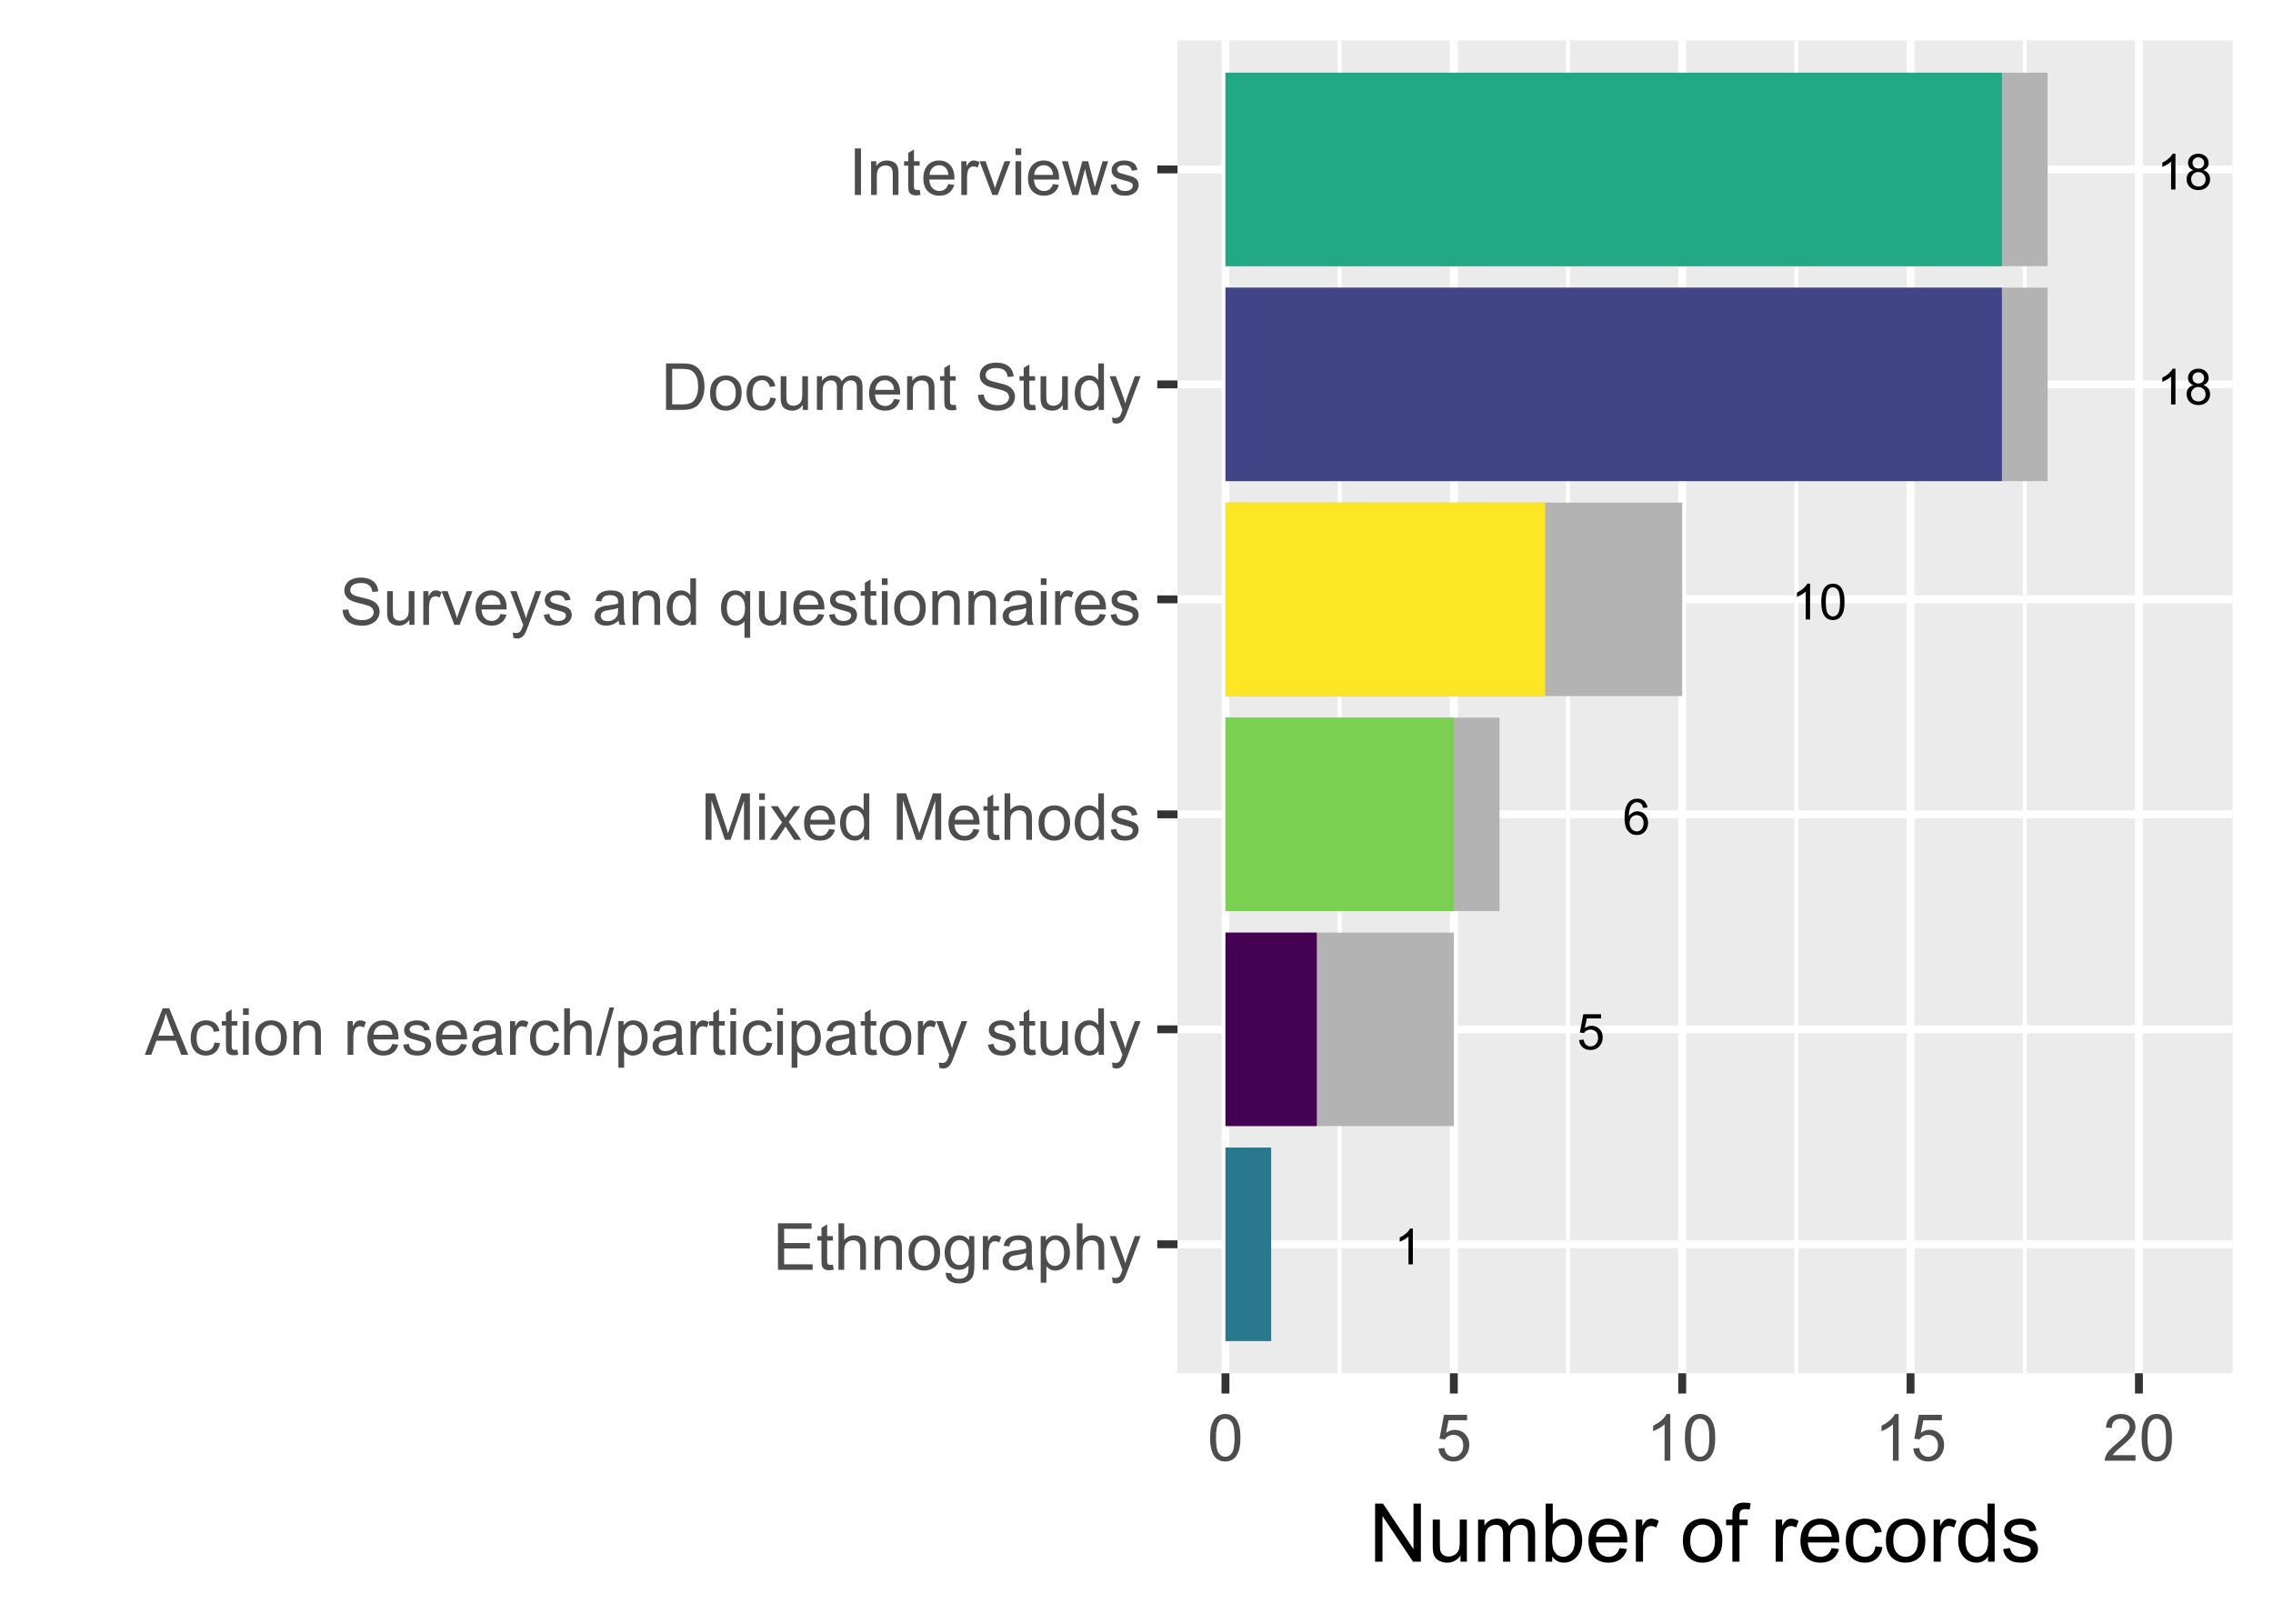 <?xml version="1.0" encoding="UTF-8"?>
<svg xmlns="http://www.w3.org/2000/svg" xmlns:xlink="http://www.w3.org/1999/xlink" width="504" height="360" viewBox="0 0 504 360">
<defs>
<g>
<g id="glyph-0-0">
<path d="M 0.457 -2.07 L 1.477 -2.156 C 1.551 -1.66 1.727 -1.289 2.004 -1.039 C 2.277 -0.789 2.609 -0.664 2.996 -0.664 C 3.465 -0.664 3.859 -0.84 4.184 -1.191 C 4.508 -1.543 4.668 -2.012 4.668 -2.594 C 4.668 -3.145 4.512 -3.582 4.203 -3.902 C 3.891 -4.223 3.484 -4.383 2.98 -4.383 C 2.668 -4.383 2.387 -4.312 2.133 -4.168 C 1.883 -4.027 1.684 -3.844 1.543 -3.617 L 0.629 -3.734 L 1.395 -7.793 L 5.324 -7.793 L 5.324 -6.867 L 2.172 -6.867 L 1.746 -4.742 C 2.223 -5.074 2.719 -5.238 3.238 -5.238 C 3.93 -5.238 4.512 -5 4.984 -4.523 C 5.461 -4.043 5.699 -3.43 5.699 -2.68 C 5.699 -1.965 5.488 -1.348 5.074 -0.824 C 4.566 -0.184 3.875 0.133 2.996 0.133 C 2.277 0.133 1.691 -0.066 1.238 -0.469 C 0.781 -0.871 0.523 -1.406 0.457 -2.07 Z M 0.457 -2.07 "/>
</g>
<g id="glyph-0-1">
<path d="M 4.113 0 L 3.145 0 L 3.145 -6.184 C 2.91 -5.961 2.602 -5.738 2.223 -5.516 C 1.844 -5.293 1.504 -5.125 1.203 -5.012 L 1.203 -5.949 C 1.746 -6.207 2.219 -6.516 2.625 -6.879 C 3.031 -7.242 3.32 -7.594 3.488 -7.934 L 4.113 -7.934 Z M 4.113 0 "/>
</g>
<g id="glyph-0-2">
<path d="M 1.953 -4.285 C 1.551 -4.434 1.25 -4.645 1.055 -4.918 C 0.863 -5.188 0.766 -5.516 0.766 -5.898 C 0.766 -6.473 0.973 -6.957 1.387 -7.348 C 1.797 -7.738 2.348 -7.934 3.035 -7.934 C 3.727 -7.934 4.281 -7.734 4.699 -7.332 C 5.121 -6.934 5.332 -6.445 5.332 -5.871 C 5.332 -5.504 5.234 -5.184 5.043 -4.914 C 4.852 -4.641 4.559 -4.434 4.168 -4.285 C 4.652 -4.129 5.02 -3.871 5.273 -3.52 C 5.527 -3.168 5.656 -2.746 5.656 -2.258 C 5.656 -1.582 5.414 -1.016 4.938 -0.555 C 4.461 -0.094 3.832 0.133 3.051 0.133 C 2.27 0.133 1.641 -0.098 1.164 -0.559 C 0.688 -1.02 0.449 -1.594 0.449 -2.285 C 0.449 -2.801 0.578 -3.23 0.84 -3.578 C 1.098 -3.922 1.469 -4.16 1.953 -4.285 M 1.758 -5.93 C 1.758 -5.555 1.879 -5.25 2.117 -5.012 C 2.359 -4.777 2.672 -4.656 3.055 -4.656 C 3.43 -4.656 3.738 -4.773 3.977 -5.012 C 4.215 -5.246 4.332 -5.535 4.332 -5.875 C 4.332 -6.23 4.211 -6.531 3.965 -6.773 C 3.719 -7.016 3.414 -7.137 3.047 -7.137 C 2.676 -7.137 2.367 -7.02 2.125 -6.781 C 1.879 -6.543 1.758 -6.262 1.758 -5.93 M 1.445 -2.281 C 1.445 -2.004 1.512 -1.734 1.641 -1.477 C 1.773 -1.219 1.969 -1.02 2.227 -0.875 C 2.484 -0.734 2.762 -0.664 3.062 -0.664 C 3.523 -0.664 3.906 -0.812 4.211 -1.109 C 4.512 -1.41 4.664 -1.789 4.664 -2.246 C 4.664 -2.715 4.508 -3.102 4.195 -3.406 C 3.887 -3.711 3.496 -3.863 3.031 -3.863 C 2.574 -3.863 2.195 -3.715 1.895 -3.414 C 1.594 -3.109 1.445 -2.734 1.445 -2.281 Z M 1.445 -2.281 "/>
</g>
<g id="glyph-0-3">
<path d="M 5.492 -5.969 L 4.527 -5.891 C 4.441 -6.273 4.32 -6.551 4.16 -6.723 C 3.898 -7 3.574 -7.137 3.191 -7.137 C 2.883 -7.137 2.609 -7.051 2.379 -6.879 C 2.07 -6.656 1.832 -6.332 1.656 -5.902 C 1.48 -5.477 1.387 -4.867 1.379 -4.074 C 1.613 -4.43 1.898 -4.695 2.238 -4.867 C 2.574 -5.039 2.93 -5.125 3.301 -5.125 C 3.945 -5.125 4.496 -4.887 4.949 -4.41 C 5.406 -3.938 5.633 -3.32 5.633 -2.566 C 5.633 -2.07 5.527 -1.609 5.312 -1.184 C 5.098 -0.758 4.805 -0.43 4.43 -0.203 C 4.059 0.023 3.633 0.133 3.16 0.133 C 2.352 0.133 1.691 -0.164 1.18 -0.758 C 0.672 -1.352 0.414 -2.332 0.414 -3.699 C 0.414 -5.227 0.695 -6.336 1.262 -7.027 C 1.754 -7.633 2.418 -7.934 3.25 -7.934 C 3.871 -7.934 4.383 -7.762 4.777 -7.41 C 5.176 -7.062 5.414 -6.582 5.492 -5.969 M 1.531 -2.559 C 1.531 -2.227 1.602 -1.906 1.742 -1.602 C 1.887 -1.297 2.086 -1.062 2.34 -0.902 C 2.594 -0.742 2.863 -0.664 3.145 -0.664 C 3.551 -0.664 3.906 -0.828 4.199 -1.16 C 4.492 -1.488 4.641 -1.938 4.641 -2.508 C 4.641 -3.055 4.496 -3.484 4.203 -3.797 C 3.914 -4.113 3.547 -4.27 3.105 -4.27 C 2.668 -4.27 2.293 -4.113 1.988 -3.797 C 1.684 -3.484 1.531 -3.07 1.531 -2.559 Z M 1.531 -2.559 "/>
</g>
<g id="glyph-0-4">
<path d="M 0.457 -3.898 C 0.457 -4.832 0.555 -5.582 0.746 -6.152 C 0.938 -6.723 1.223 -7.164 1.605 -7.473 C 1.984 -7.781 2.461 -7.934 3.035 -7.934 C 3.457 -7.934 3.832 -7.848 4.152 -7.68 C 4.469 -7.508 4.734 -7.262 4.941 -6.941 C 5.152 -6.617 5.316 -6.227 5.434 -5.766 C 5.551 -5.305 5.613 -4.68 5.613 -3.898 C 5.613 -2.969 5.516 -2.223 5.324 -1.652 C 5.137 -1.082 4.852 -0.641 4.473 -0.332 C 4.094 -0.02 3.613 0.133 3.035 0.133 C 2.273 0.133 1.676 -0.137 1.238 -0.684 C 0.719 -1.344 0.457 -2.414 0.457 -3.898 M 1.457 -3.898 C 1.457 -2.602 1.605 -1.738 1.91 -1.309 C 2.215 -0.879 2.59 -0.664 3.035 -0.664 C 3.48 -0.664 3.855 -0.879 4.16 -1.309 C 4.461 -1.742 4.613 -2.605 4.613 -3.898 C 4.613 -5.199 4.461 -6.062 4.16 -6.488 C 3.855 -6.918 3.477 -7.133 3.023 -7.133 C 2.578 -7.133 2.223 -6.941 1.957 -6.566 C 1.621 -6.086 1.457 -5.195 1.457 -3.898 Z M 1.457 -3.898 "/>
</g>
<g id="glyph-1-0">
<path d="M 1.141 0 L 1.141 -10.309 L 8.594 -10.309 L 8.594 -9.09 L 2.504 -9.09 L 2.504 -5.934 L 8.207 -5.934 L 8.207 -4.727 L 2.504 -4.727 L 2.504 -1.215 L 8.832 -1.215 L 8.832 0 Z M 1.141 0 "/>
</g>
<g id="glyph-1-1">
<path d="M 3.711 -1.133 L 3.895 -0.016 C 3.539 0.062 3.219 0.098 2.938 0.098 C 2.48 0.098 2.125 0.027 1.871 -0.121 C 1.617 -0.266 1.438 -0.457 1.336 -0.691 C 1.234 -0.93 1.18 -1.426 1.18 -2.188 L 1.18 -6.484 L 0.254 -6.484 L 0.254 -7.469 L 1.18 -7.469 L 1.18 -9.316 L 2.441 -10.074 L 2.441 -7.469 L 3.711 -7.469 L 3.711 -6.484 L 2.441 -6.484 L 2.441 -2.117 C 2.441 -1.754 2.461 -1.523 2.508 -1.422 C 2.551 -1.316 2.625 -1.234 2.727 -1.176 C 2.824 -1.113 2.969 -1.082 3.156 -1.082 C 3.297 -1.082 3.484 -1.098 3.711 -1.133 Z M 3.711 -1.133 "/>
</g>
<g id="glyph-1-2">
<path d="M 0.949 0 L 0.949 -10.309 L 2.215 -10.309 L 2.215 -6.609 C 2.805 -7.293 3.551 -7.637 4.449 -7.637 C 5.004 -7.637 5.484 -7.527 5.891 -7.309 C 6.301 -7.09 6.594 -6.789 6.766 -6.406 C 6.945 -6.02 7.031 -5.465 7.031 -4.73 L 7.031 0 L 5.766 0 L 5.766 -4.73 C 5.766 -5.363 5.629 -5.824 5.355 -6.113 C 5.078 -6.402 4.691 -6.547 4.191 -6.547 C 3.816 -6.547 3.461 -6.449 3.133 -6.254 C 2.801 -6.059 2.566 -5.797 2.426 -5.465 C 2.285 -5.129 2.215 -4.672 2.215 -4.086 L 2.215 0 Z M 0.949 0 "/>
</g>
<g id="glyph-1-3">
<path d="M 0.949 0 L 0.949 -7.469 L 2.09 -7.469 L 2.09 -6.406 C 2.637 -7.227 3.43 -7.637 4.465 -7.637 C 4.914 -7.637 5.328 -7.555 5.707 -7.395 C 6.082 -7.23 6.367 -7.02 6.555 -6.758 C 6.742 -6.496 6.871 -6.184 6.945 -5.82 C 6.992 -5.586 7.016 -5.176 7.016 -4.59 L 7.016 0 L 5.75 0 L 5.75 -4.543 C 5.75 -5.059 5.703 -5.441 5.605 -5.699 C 5.504 -5.953 5.332 -6.156 5.078 -6.312 C 4.828 -6.461 4.535 -6.539 4.199 -6.539 C 3.66 -6.539 3.191 -6.367 2.801 -6.027 C 2.41 -5.684 2.215 -5.035 2.215 -4.078 L 2.215 0 Z M 0.949 0 "/>
</g>
<g id="glyph-1-4">
<path d="M 0.477 -3.734 C 0.477 -5.117 0.863 -6.141 1.633 -6.805 C 2.273 -7.359 3.055 -7.637 3.98 -7.637 C 5.008 -7.637 5.844 -7.301 6.496 -6.625 C 7.148 -5.953 7.473 -5.023 7.473 -3.84 C 7.473 -2.879 7.328 -2.121 7.043 -1.57 C 6.754 -1.02 6.332 -0.594 5.781 -0.289 C 5.23 0.016 4.633 0.168 3.98 0.168 C 2.934 0.168 2.09 -0.168 1.445 -0.836 C 0.801 -1.508 0.477 -2.473 0.477 -3.734 M 1.777 -3.734 C 1.777 -2.777 1.988 -2.062 2.406 -1.586 C 2.82 -1.109 3.348 -0.871 3.98 -0.871 C 4.609 -0.871 5.129 -1.109 5.547 -1.59 C 5.965 -2.066 6.172 -2.797 6.172 -3.777 C 6.172 -4.699 5.965 -5.398 5.543 -5.875 C 5.125 -6.352 4.602 -6.59 3.98 -6.59 C 3.348 -6.59 2.82 -6.352 2.406 -5.879 C 1.988 -5.406 1.777 -4.691 1.777 -3.734 Z M 1.777 -3.734 "/>
</g>
<g id="glyph-1-5">
<path d="M 0.719 0.617 L 1.949 0.801 C 2 1.18 2.141 1.457 2.375 1.633 C 2.691 1.867 3.121 1.984 3.664 1.984 C 4.25 1.984 4.703 1.867 5.02 1.633 C 5.34 1.398 5.555 1.07 5.668 0.648 C 5.734 0.391 5.762 -0.152 5.758 -0.977 C 5.207 -0.324 4.516 0 3.691 0 C 2.664 0 1.871 -0.371 1.309 -1.109 C 0.746 -1.852 0.465 -2.738 0.465 -3.777 C 0.465 -4.488 0.594 -5.145 0.852 -5.75 C 1.109 -6.352 1.48 -6.816 1.973 -7.145 C 2.461 -7.473 3.039 -7.637 3.699 -7.637 C 4.578 -7.637 5.305 -7.281 5.879 -6.566 L 5.879 -7.469 L 7.047 -7.469 L 7.047 -1.012 C 7.047 0.148 6.926 0.973 6.691 1.461 C 6.453 1.945 6.078 2.328 5.566 2.609 C 5.051 2.891 4.422 3.031 3.672 3.031 C 2.781 3.031 2.059 2.828 1.512 2.43 C 0.965 2.027 0.699 1.426 0.719 0.617 M 1.766 -3.867 C 1.766 -2.887 1.961 -2.172 2.348 -1.723 C 2.738 -1.273 3.227 -1.047 3.812 -1.047 C 4.391 -1.047 4.879 -1.27 5.273 -1.719 C 5.668 -2.168 5.863 -2.867 5.863 -3.824 C 5.863 -4.738 5.66 -5.43 5.258 -5.891 C 4.852 -6.355 4.363 -6.59 3.789 -6.59 C 3.227 -6.59 2.75 -6.359 2.355 -5.902 C 1.961 -5.445 1.766 -4.766 1.766 -3.867 Z M 1.766 -3.867 "/>
</g>
<g id="glyph-1-6">
<path d="M 0.934 0 L 0.934 -7.469 L 2.074 -7.469 L 2.074 -6.336 C 2.363 -6.863 2.633 -7.215 2.879 -7.383 C 3.125 -7.551 3.395 -7.637 3.691 -7.637 C 4.117 -7.637 4.551 -7.5 4.992 -7.227 L 4.555 -6.055 C 4.246 -6.238 3.938 -6.328 3.629 -6.328 C 3.352 -6.328 3.102 -6.246 2.883 -6.078 C 2.664 -5.91 2.504 -5.68 2.41 -5.387 C 2.27 -4.938 2.199 -4.445 2.199 -3.91 L 2.199 0 Z M 0.934 0 "/>
</g>
<g id="glyph-1-7">
<path d="M 5.82 -0.922 C 5.352 -0.523 4.902 -0.242 4.469 -0.078 C 4.035 0.086 3.57 0.168 3.074 0.168 C 2.254 0.168 1.621 -0.031 1.18 -0.434 C 0.742 -0.832 0.52 -1.344 0.52 -1.969 C 0.52 -2.336 0.602 -2.668 0.77 -2.969 C 0.938 -3.273 1.152 -3.516 1.422 -3.699 C 1.691 -3.883 1.996 -4.02 2.336 -4.113 C 2.582 -4.18 2.957 -4.242 3.461 -4.305 C 4.48 -4.426 5.234 -4.57 5.715 -4.738 C 5.723 -4.914 5.723 -5.023 5.723 -5.07 C 5.723 -5.586 5.605 -5.949 5.363 -6.16 C 5.043 -6.445 4.562 -6.59 3.922 -6.59 C 3.328 -6.59 2.887 -6.484 2.605 -6.273 C 2.32 -6.066 2.113 -5.699 1.977 -5.168 L 0.738 -5.336 C 0.852 -5.867 1.035 -6.293 1.293 -6.621 C 1.551 -6.945 1.926 -7.195 2.41 -7.371 C 2.898 -7.547 3.465 -7.637 4.105 -7.637 C 4.742 -7.637 5.262 -7.562 5.66 -7.41 C 6.059 -7.262 6.352 -7.07 6.539 -6.844 C 6.727 -6.617 6.859 -6.332 6.934 -5.984 C 6.977 -5.77 6.996 -5.379 6.996 -4.816 L 6.996 -3.129 C 6.996 -1.953 7.023 -1.207 7.078 -0.898 C 7.129 -0.586 7.238 -0.285 7.398 0 L 6.074 0 C 5.945 -0.262 5.859 -0.57 5.82 -0.922 M 5.715 -3.746 C 5.258 -3.559 4.566 -3.402 3.648 -3.27 C 3.129 -3.195 2.762 -3.109 2.547 -3.016 C 2.328 -2.922 2.164 -2.785 2.047 -2.605 C 1.93 -2.426 1.871 -2.223 1.871 -2.004 C 1.871 -1.668 1.996 -1.387 2.254 -1.16 C 2.508 -0.934 2.883 -0.824 3.375 -0.824 C 3.863 -0.824 4.297 -0.93 4.676 -1.141 C 5.055 -1.355 5.336 -1.648 5.512 -2.02 C 5.648 -2.305 5.715 -2.727 5.715 -3.285 Z M 5.715 -3.746 "/>
</g>
<g id="glyph-1-8">
<path d="M 0.949 2.863 L 0.949 -7.469 L 2.102 -7.469 L 2.102 -6.496 C 2.375 -6.875 2.68 -7.16 3.023 -7.352 C 3.367 -7.539 3.781 -7.637 4.27 -7.637 C 4.906 -7.637 5.469 -7.473 5.957 -7.145 C 6.441 -6.816 6.812 -6.352 7.059 -5.754 C 7.309 -5.156 7.434 -4.504 7.434 -3.789 C 7.434 -3.027 7.297 -2.336 7.02 -1.727 C 6.746 -1.113 6.348 -0.645 5.824 -0.32 C 5.301 0.004 4.754 0.168 4.176 0.168 C 3.754 0.168 3.375 0.078 3.039 -0.098 C 2.707 -0.277 2.43 -0.5 2.215 -0.773 L 2.215 2.863 L 0.949 2.863 M 2.094 -3.691 C 2.094 -2.73 2.289 -2.02 2.68 -1.562 C 3.066 -1.102 3.539 -0.871 4.094 -0.871 C 4.656 -0.871 5.137 -1.109 5.539 -1.586 C 5.938 -2.062 6.137 -2.797 6.137 -3.797 C 6.137 -4.75 5.941 -5.461 5.551 -5.934 C 5.16 -6.406 4.691 -6.645 4.148 -6.645 C 3.609 -6.645 3.133 -6.391 2.719 -5.891 C 2.305 -5.383 2.094 -4.652 2.094 -3.691 Z M 2.094 -3.691 "/>
</g>
<g id="glyph-1-9">
<path d="M 0.895 2.875 L 0.754 1.688 C 1.027 1.762 1.27 1.801 1.477 1.801 C 1.758 1.801 1.984 1.754 2.152 1.66 C 2.32 1.566 2.457 1.434 2.566 1.266 C 2.645 1.141 2.773 0.824 2.953 0.324 C 2.977 0.254 3.016 0.148 3.066 0.016 L 0.23 -7.469 L 1.598 -7.469 L 3.148 -3.145 C 3.352 -2.594 3.531 -2.02 3.691 -1.414 C 3.836 -1.996 4.012 -2.562 4.211 -3.113 L 5.809 -7.469 L 7.074 -7.469 L 4.234 0.125 C 3.93 0.945 3.691 1.512 3.523 1.82 C 3.297 2.238 3.039 2.543 2.75 2.738 C 2.457 2.934 2.113 3.031 1.707 3.031 C 1.465 3.031 1.191 2.98 0.895 2.875 Z M 0.895 2.875 "/>
</g>
<g id="glyph-1-10">
<path d="M -0.02 0 L 3.938 -10.309 L 5.406 -10.309 L 9.625 0 L 8.07 0 L 6.871 -3.121 L 2.559 -3.121 L 1.426 0 L -0.02 0 M 2.953 -4.234 L 6.449 -4.234 L 5.371 -7.086 C 5.043 -7.953 4.801 -8.668 4.641 -9.227 C 4.508 -8.562 4.324 -7.906 4.086 -7.258 Z M 2.953 -4.234 "/>
</g>
<g id="glyph-1-11">
<path d="M 5.82 -2.734 L 7.066 -2.574 C 6.93 -1.715 6.582 -1.043 6.023 -0.559 C 5.461 -0.074 4.773 0.168 3.957 0.168 C 2.938 0.168 2.113 -0.164 1.492 -0.832 C 0.871 -1.5 0.562 -2.457 0.562 -3.707 C 0.562 -4.512 0.695 -5.219 0.965 -5.82 C 1.23 -6.426 1.637 -6.879 2.184 -7.184 C 2.73 -7.484 3.324 -7.637 3.965 -7.637 C 4.777 -7.637 5.441 -7.43 5.957 -7.02 C 6.473 -6.609 6.801 -6.027 6.945 -5.273 L 5.715 -5.082 C 5.598 -5.586 5.391 -5.961 5.094 -6.215 C 4.797 -6.469 4.438 -6.594 4.016 -6.594 C 3.379 -6.594 2.859 -6.367 2.461 -5.91 C 2.062 -5.453 1.863 -4.73 1.863 -3.742 C 1.863 -2.738 2.055 -2.008 2.441 -1.555 C 2.824 -1.098 3.324 -0.871 3.945 -0.871 C 4.441 -0.871 4.855 -1.023 5.188 -1.328 C 5.523 -1.633 5.734 -2.102 5.82 -2.734 Z M 5.82 -2.734 "/>
</g>
<g id="glyph-1-12">
<path d="M 0.957 -8.852 L 0.957 -10.309 L 2.223 -10.309 L 2.223 -8.852 L 0.957 -8.852 M 0.957 0 L 0.957 -7.469 L 2.223 -7.469 L 2.223 0 Z M 0.957 0 "/>
</g>
<g id="glyph-1-13">
</g>
<g id="glyph-1-14">
<path d="M 6.062 -2.406 L 7.367 -2.242 C 7.164 -1.48 6.781 -0.887 6.223 -0.465 C 5.664 -0.043 4.953 0.168 4.086 0.168 C 2.992 0.168 2.125 -0.168 1.488 -0.84 C 0.848 -1.512 0.527 -2.457 0.527 -3.672 C 0.527 -4.926 0.852 -5.902 1.496 -6.594 C 2.145 -7.289 2.984 -7.637 4.016 -7.637 C 5.012 -7.637 5.828 -7.297 6.461 -6.617 C 7.094 -5.938 7.41 -4.98 7.41 -3.746 C 7.41 -3.672 7.41 -3.559 7.402 -3.41 L 1.836 -3.41 C 1.883 -2.59 2.113 -1.961 2.531 -1.527 C 2.949 -1.09 3.469 -0.871 4.094 -0.871 C 4.555 -0.871 4.953 -0.992 5.281 -1.238 C 5.609 -1.48 5.867 -1.871 6.062 -2.406 M 1.906 -4.449 L 6.074 -4.449 C 6.02 -5.078 5.859 -5.551 5.598 -5.863 C 5.195 -6.352 4.672 -6.594 4.027 -6.594 C 3.449 -6.594 2.957 -6.402 2.562 -6.012 C 2.168 -5.621 1.949 -5.102 1.906 -4.449 Z M 1.906 -4.449 "/>
</g>
<g id="glyph-1-15">
<path d="M 0.441 -2.23 L 1.695 -2.426 C 1.766 -1.926 1.961 -1.539 2.281 -1.273 C 2.602 -1.004 3.051 -0.871 3.629 -0.871 C 4.211 -0.871 4.641 -0.988 4.922 -1.227 C 5.203 -1.465 5.344 -1.742 5.344 -2.059 C 5.344 -2.348 5.219 -2.57 4.973 -2.734 C 4.797 -2.848 4.367 -2.992 3.676 -3.164 C 2.75 -3.398 2.105 -3.602 1.746 -3.773 C 1.391 -3.941 1.117 -4.18 0.93 -4.484 C 0.746 -4.785 0.652 -5.117 0.652 -5.484 C 0.652 -5.816 0.73 -6.125 0.883 -6.41 C 1.035 -6.691 1.242 -6.93 1.504 -7.117 C 1.703 -7.262 1.969 -7.383 2.309 -7.484 C 2.648 -7.586 3.016 -7.637 3.402 -7.637 C 3.988 -7.637 4.504 -7.551 4.945 -7.383 C 5.391 -7.215 5.715 -6.984 5.926 -6.695 C 6.137 -6.41 6.285 -6.023 6.363 -5.539 L 5.125 -5.371 C 5.07 -5.758 4.906 -6.055 4.637 -6.273 C 4.367 -6.488 3.988 -6.594 3.496 -6.594 C 2.914 -6.594 2.5 -6.5 2.25 -6.309 C 2 -6.113 1.879 -5.891 1.879 -5.633 C 1.879 -5.469 1.93 -5.32 2.031 -5.188 C 2.137 -5.055 2.297 -4.941 2.516 -4.852 C 2.645 -4.805 3.016 -4.695 3.637 -4.527 C 4.531 -4.289 5.156 -4.094 5.508 -3.941 C 5.863 -3.789 6.141 -3.566 6.344 -3.277 C 6.543 -2.984 6.645 -2.625 6.645 -2.195 C 6.645 -1.773 6.52 -1.375 6.273 -1 C 6.027 -0.629 5.676 -0.34 5.211 -0.137 C 4.746 0.066 4.223 0.168 3.637 0.168 C 2.664 0.168 1.926 -0.031 1.418 -0.438 C 0.91 -0.84 0.582 -1.438 0.441 -2.23 Z M 0.441 -2.23 "/>
</g>
<g id="glyph-1-16">
<path d="M 0 0.176 L 2.988 -10.484 L 4 -10.484 L 1.02 0.176 Z M 0 0.176 "/>
</g>
<g id="glyph-1-17">
<path d="M 5.844 0 L 5.844 -1.098 C 5.262 -0.254 4.473 0.168 3.473 0.168 C 3.031 0.168 2.621 0.086 2.238 -0.086 C 1.855 -0.254 1.574 -0.465 1.391 -0.719 C 1.203 -0.977 1.074 -1.289 1 -1.66 C 0.945 -1.906 0.922 -2.301 0.922 -2.84 L 0.922 -7.469 L 2.188 -7.469 L 2.188 -3.324 C 2.188 -2.664 2.211 -2.219 2.266 -1.988 C 2.344 -1.656 2.512 -1.395 2.77 -1.207 C 3.027 -1.016 3.348 -0.922 3.727 -0.922 C 4.105 -0.922 4.461 -1.02 4.797 -1.211 C 5.129 -1.406 5.363 -1.672 5.5 -2.008 C 5.641 -2.344 5.711 -2.828 5.711 -3.465 L 5.711 -7.469 L 6.977 -7.469 L 6.977 0 Z M 5.844 0 "/>
</g>
<g id="glyph-1-18">
<path d="M 5.793 0 L 5.793 -0.941 C 5.32 -0.203 4.625 0.168 3.707 0.168 C 3.109 0.168 2.562 0.004 2.062 -0.324 C 1.562 -0.652 1.18 -1.109 0.902 -1.699 C 0.629 -2.285 0.492 -2.961 0.492 -3.727 C 0.492 -4.473 0.617 -5.148 0.863 -5.754 C 1.113 -6.363 1.484 -6.828 1.984 -7.152 C 2.48 -7.473 3.035 -7.637 3.648 -7.637 C 4.098 -7.637 4.5 -7.539 4.852 -7.352 C 5.203 -7.16 5.488 -6.914 5.711 -6.609 L 5.711 -10.309 L 6.969 -10.309 L 6.969 0 L 5.793 0 M 1.793 -3.727 C 1.793 -2.77 1.996 -2.055 2.398 -1.582 C 2.801 -1.109 3.277 -0.871 3.824 -0.871 C 4.379 -0.871 4.848 -1.098 5.234 -1.551 C 5.621 -2.004 5.816 -2.691 5.816 -3.621 C 5.816 -4.645 5.617 -5.395 5.223 -5.871 C 4.832 -6.348 4.344 -6.59 3.77 -6.59 C 3.207 -6.59 2.734 -6.359 2.359 -5.898 C 1.98 -5.441 1.793 -4.715 1.793 -3.727 Z M 1.793 -3.727 "/>
</g>
<g id="glyph-1-19">
<path d="M 1.07 0 L 1.07 -10.309 L 3.121 -10.309 L 5.562 -3.008 C 5.785 -2.328 5.949 -1.82 6.055 -1.484 C 6.172 -1.859 6.355 -2.41 6.602 -3.137 L 9.07 -10.309 L 10.906 -10.309 L 10.906 0 L 9.59 0 L 9.59 -8.629 L 6.594 0 L 5.363 0 L 2.383 -8.773 L 2.383 0 Z M 1.07 0 "/>
</g>
<g id="glyph-1-20">
<path d="M 0.105 0 L 2.832 -3.883 L 0.309 -7.469 L 1.891 -7.469 L 3.039 -5.715 C 3.254 -5.383 3.426 -5.105 3.559 -4.879 C 3.766 -5.188 3.953 -5.465 4.129 -5.703 L 5.387 -7.469 L 6.898 -7.469 L 4.316 -3.953 L 7.094 0 L 5.539 0 L 4.008 -2.32 L 3.602 -2.945 L 1.637 0 Z M 0.105 0 "/>
</g>
<g id="glyph-1-21">
<path d="M 0.648 -3.312 L 1.934 -3.426 C 1.996 -2.91 2.137 -2.484 2.359 -2.156 C 2.582 -1.824 2.926 -1.559 3.395 -1.352 C 3.863 -1.148 4.391 -1.047 4.977 -1.047 C 5.5 -1.047 5.957 -1.125 6.355 -1.281 C 6.754 -1.434 7.051 -1.645 7.246 -1.914 C 7.441 -2.184 7.539 -2.48 7.539 -2.797 C 7.539 -3.121 7.445 -3.402 7.258 -3.645 C 7.07 -3.887 6.758 -4.09 6.328 -4.254 C 6.051 -4.363 5.441 -4.527 4.492 -4.758 C 3.547 -4.984 2.883 -5.199 2.504 -5.398 C 2.012 -5.656 1.645 -5.977 1.402 -6.359 C 1.16 -6.742 1.039 -7.168 1.039 -7.645 C 1.039 -8.164 1.188 -8.648 1.484 -9.102 C 1.777 -9.555 2.211 -9.898 2.777 -10.133 C 3.344 -10.367 3.977 -10.484 4.668 -10.484 C 5.434 -10.484 6.105 -10.359 6.691 -10.113 C 7.273 -9.867 7.723 -9.508 8.035 -9.027 C 8.352 -8.551 8.52 -8.008 8.543 -7.402 L 7.234 -7.305 C 7.164 -7.957 6.926 -8.449 6.523 -8.781 C 6.117 -9.113 5.516 -9.281 4.727 -9.281 C 3.898 -9.281 3.297 -9.129 2.922 -8.828 C 2.543 -8.523 2.355 -8.16 2.355 -7.734 C 2.355 -7.363 2.488 -7.059 2.758 -6.82 C 3.02 -6.582 3.703 -6.336 4.812 -6.086 C 5.922 -5.836 6.684 -5.617 7.094 -5.43 C 7.695 -5.152 8.137 -4.801 8.422 -4.375 C 8.711 -3.953 8.852 -3.465 8.852 -2.91 C 8.852 -2.363 8.695 -1.844 8.383 -1.359 C 8.066 -0.875 7.617 -0.496 7.027 -0.227 C 6.438 0.039 5.777 0.176 5.043 0.176 C 4.109 0.176 3.328 0.039 2.695 -0.23 C 2.066 -0.504 1.57 -0.914 1.211 -1.461 C 0.855 -2.004 0.664 -2.621 0.648 -3.312 Z M 0.648 -3.312 "/>
</g>
<g id="glyph-1-22">
<path d="M 3.023 0 L 0.184 -7.469 L 1.52 -7.469 L 3.121 -2.996 C 3.297 -2.512 3.453 -2.012 3.602 -1.492 C 3.711 -1.883 3.871 -2.359 4.07 -2.91 L 5.73 -7.469 L 7.031 -7.469 L 4.203 0 Z M 3.023 0 "/>
</g>
<g id="glyph-1-23">
<path d="M 5.711 2.863 L 5.711 -0.793 C 5.512 -0.52 5.238 -0.289 4.883 -0.105 C 4.527 0.078 4.152 0.168 3.754 0.168 C 2.867 0.168 2.105 -0.184 1.465 -0.895 C 0.828 -1.602 0.508 -2.57 0.508 -3.805 C 0.508 -4.555 0.637 -5.227 0.898 -5.82 C 1.156 -6.418 1.535 -6.867 2.027 -7.176 C 2.523 -7.48 3.066 -7.637 3.656 -7.637 C 4.578 -7.637 5.305 -7.246 5.836 -6.469 L 5.836 -7.469 L 6.977 -7.469 L 6.977 2.863 L 5.711 2.863 M 1.809 -3.754 C 1.809 -2.793 2.008 -2.074 2.41 -1.594 C 2.816 -1.113 3.297 -0.871 3.859 -0.871 C 4.398 -0.871 4.863 -1.102 5.254 -1.559 C 5.641 -2.016 5.836 -2.711 5.836 -3.641 C 5.836 -4.637 5.629 -5.383 5.219 -5.887 C 4.809 -6.387 4.328 -6.637 3.777 -6.637 C 3.227 -6.637 2.762 -6.402 2.379 -5.938 C 1.996 -5.473 1.809 -4.742 1.809 -3.754 Z M 1.809 -3.754 "/>
</g>
<g id="glyph-1-24">
<path d="M 1.109 0 L 1.109 -10.309 L 4.66 -10.309 C 5.465 -10.309 6.074 -10.258 6.496 -10.16 C 7.086 -10.023 7.59 -9.777 8.008 -9.422 C 8.551 -8.961 8.957 -8.375 9.227 -7.66 C 9.496 -6.945 9.633 -6.129 9.633 -5.211 C 9.633 -4.426 9.543 -3.734 9.359 -3.129 C 9.176 -2.523 8.941 -2.023 8.656 -1.629 C 8.371 -1.23 8.055 -0.918 7.719 -0.691 C 7.375 -0.465 6.965 -0.293 6.484 -0.176 C 6.004 -0.059 5.453 0 4.832 0 L 1.109 0 M 2.477 -1.215 L 4.676 -1.215 C 5.355 -1.215 5.887 -1.281 6.273 -1.406 C 6.66 -1.531 6.969 -1.711 7.199 -1.941 C 7.523 -2.266 7.773 -2.699 7.957 -3.246 C 8.137 -3.789 8.227 -4.453 8.227 -5.23 C 8.227 -6.309 8.051 -7.137 7.695 -7.719 C 7.34 -8.297 6.91 -8.684 6.406 -8.879 C 6.039 -9.02 5.453 -9.09 4.641 -9.09 L 2.477 -9.09 Z M 2.477 -1.215 "/>
</g>
<g id="glyph-1-25">
<path d="M 0.949 0 L 0.949 -7.469 L 2.082 -7.469 L 2.082 -6.418 C 2.316 -6.785 2.629 -7.078 3.016 -7.301 C 3.406 -7.523 3.848 -7.637 4.344 -7.637 C 4.898 -7.637 5.352 -7.52 5.707 -7.293 C 6.059 -7.062 6.309 -6.742 6.453 -6.328 C 7.047 -7.199 7.812 -7.637 8.762 -7.637 C 9.5 -7.637 10.07 -7.43 10.469 -7.02 C 10.867 -6.609 11.066 -5.98 11.066 -5.125 L 11.066 0 L 9.809 0 L 9.809 -4.703 C 9.809 -5.211 9.766 -5.574 9.688 -5.797 C 9.602 -6.02 9.453 -6.199 9.238 -6.336 C 9.023 -6.473 8.77 -6.539 8.48 -6.539 C 7.953 -6.539 7.52 -6.363 7.172 -6.016 C 6.824 -5.664 6.652 -5.105 6.652 -4.34 L 6.652 0 L 5.387 0 L 5.387 -4.852 C 5.387 -5.414 5.281 -5.836 5.078 -6.117 C 4.871 -6.398 4.531 -6.539 4.062 -6.539 C 3.707 -6.539 3.379 -6.445 3.078 -6.258 C 2.773 -6.07 2.555 -5.797 2.418 -5.434 C 2.281 -5.074 2.215 -4.555 2.215 -3.875 L 2.215 0 Z M 0.949 0 "/>
</g>
<g id="glyph-1-26">
<path d="M 1.344 0 L 1.344 -10.309 L 2.707 -10.309 L 2.707 0 Z M 1.344 0 "/>
</g>
<g id="glyph-1-27">
<path d="M 2.328 0 L 0.043 -7.469 L 1.352 -7.469 L 2.539 -3.156 L 2.98 -1.555 C 3 -1.633 3.129 -2.148 3.367 -3.094 L 4.555 -7.469 L 5.855 -7.469 L 6.977 -3.137 L 7.348 -1.707 L 7.777 -3.148 L 9.055 -7.469 L 10.285 -7.469 L 7.953 0 L 6.637 0 L 5.449 -4.473 L 5.16 -5.746 L 3.648 0 Z M 2.328 0 "/>
</g>
<g id="glyph-1-28">
<path d="M 0.598 -5.082 C 0.598 -6.301 0.723 -7.281 0.973 -8.027 C 1.223 -8.77 1.598 -9.344 2.094 -9.746 C 2.586 -10.148 3.207 -10.352 3.957 -10.352 C 4.512 -10.352 4.996 -10.238 5.414 -10.016 C 5.832 -9.793 6.176 -9.473 6.449 -9.055 C 6.719 -8.633 6.934 -8.121 7.086 -7.52 C 7.242 -6.918 7.32 -6.105 7.32 -5.082 C 7.32 -3.875 7.195 -2.898 6.945 -2.156 C 6.699 -1.414 6.328 -0.836 5.832 -0.434 C 5.336 -0.027 4.715 0.176 3.957 0.176 C 2.965 0.176 2.184 -0.18 1.617 -0.895 C 0.938 -1.75 0.598 -3.148 0.598 -5.082 M 1.898 -5.082 C 1.898 -3.391 2.098 -2.266 2.492 -1.703 C 2.887 -1.145 3.379 -0.863 3.957 -0.863 C 4.539 -0.863 5.027 -1.145 5.426 -1.707 C 5.82 -2.27 6.02 -3.395 6.02 -5.082 C 6.02 -6.781 5.82 -7.906 5.426 -8.465 C 5.027 -9.023 4.535 -9.301 3.945 -9.301 C 3.363 -9.301 2.898 -9.055 2.551 -8.562 C 2.117 -7.938 1.898 -6.777 1.898 -5.082 Z M 1.898 -5.082 "/>
</g>
<g id="glyph-1-29">
<path d="M 0.598 -2.699 L 1.926 -2.812 C 2.023 -2.164 2.254 -1.68 2.613 -1.352 C 2.969 -1.027 3.402 -0.863 3.91 -0.863 C 4.52 -0.863 5.035 -1.094 5.457 -1.555 C 5.879 -2.012 6.09 -2.621 6.09 -3.383 C 6.09 -4.105 5.887 -4.672 5.48 -5.09 C 5.074 -5.508 4.543 -5.715 3.887 -5.715 C 3.48 -5.715 3.113 -5.625 2.785 -5.438 C 2.457 -5.254 2.199 -5.012 2.012 -4.719 L 0.824 -4.871 L 1.82 -10.168 L 6.945 -10.168 L 6.945 -8.957 L 2.832 -8.957 L 2.277 -6.188 C 2.898 -6.617 3.547 -6.836 4.227 -6.836 C 5.125 -6.836 5.887 -6.523 6.504 -5.898 C 7.121 -5.277 7.434 -4.473 7.434 -3.496 C 7.434 -2.562 7.16 -1.754 6.617 -1.074 C 5.957 -0.242 5.055 0.176 3.91 0.176 C 2.973 0.176 2.207 -0.086 1.613 -0.613 C 1.02 -1.137 0.684 -1.832 0.598 -2.699 Z M 0.598 -2.699 "/>
</g>
<g id="glyph-1-30">
<path d="M 5.363 0 L 4.098 0 L 4.098 -8.066 C 3.793 -7.773 3.395 -7.484 2.898 -7.191 C 2.406 -6.902 1.961 -6.684 1.566 -6.539 L 1.566 -7.762 C 2.277 -8.094 2.895 -8.5 3.426 -8.973 C 3.953 -9.445 4.328 -9.906 4.551 -10.352 L 5.363 -10.352 Z M 5.363 0 "/>
</g>
<g id="glyph-1-31">
<path d="M 7.25 -1.215 L 7.25 0 L 0.438 0 C 0.426 -0.305 0.477 -0.598 0.582 -0.879 C 0.758 -1.344 1.035 -1.801 1.418 -2.25 C 1.797 -2.699 2.352 -3.219 3.074 -3.812 C 4.191 -4.73 4.949 -5.457 5.344 -5.992 C 5.738 -6.531 5.934 -7.039 5.934 -7.516 C 5.934 -8.02 5.754 -8.441 5.398 -8.785 C 5.039 -9.129 4.57 -9.301 3.992 -9.301 C 3.383 -9.301 2.898 -9.121 2.531 -8.754 C 2.164 -8.387 1.98 -7.883 1.977 -7.234 L 0.676 -7.367 C 0.766 -8.34 1.098 -9.078 1.68 -9.586 C 2.262 -10.094 3.043 -10.352 4.023 -10.352 C 5.012 -10.352 5.793 -10.074 6.371 -9.527 C 6.945 -8.98 7.234 -8.301 7.234 -7.488 C 7.234 -7.074 7.152 -6.672 6.98 -6.273 C 6.812 -5.875 6.531 -5.453 6.141 -5.012 C 5.75 -4.574 5.102 -3.969 4.191 -3.199 C 3.43 -2.562 2.945 -2.129 2.727 -1.902 C 2.512 -1.676 2.336 -1.445 2.195 -1.215 Z M 7.25 -1.215 "/>
</g>
<g id="glyph-2-0">
<path d="M 1.371 0 L 1.371 -12.883 L 3.121 -12.883 L 9.887 -2.77 L 9.887 -12.883 L 11.523 -12.883 L 11.523 0 L 9.773 0 L 3.008 -10.125 L 3.008 0 Z M 1.371 0 "/>
</g>
<g id="glyph-2-1">
<path d="M 7.305 0 L 7.305 -1.371 C 6.578 -0.316 5.59 0.211 4.344 0.211 C 3.789 0.211 3.277 0.105 2.801 -0.105 C 2.32 -0.316 1.969 -0.582 1.734 -0.902 C 1.504 -1.219 1.34 -1.613 1.25 -2.074 C 1.184 -2.383 1.152 -2.875 1.152 -3.551 L 1.152 -9.336 L 2.734 -9.336 L 2.734 -4.156 C 2.734 -3.332 2.766 -2.773 2.828 -2.488 C 2.93 -2.07 3.141 -1.746 3.461 -1.508 C 3.785 -1.27 4.184 -1.152 4.656 -1.152 C 5.133 -1.152 5.578 -1.273 5.992 -1.516 C 6.41 -1.758 6.703 -2.09 6.879 -2.508 C 7.051 -2.93 7.137 -3.535 7.137 -4.332 L 7.137 -9.336 L 8.719 -9.336 L 8.719 0 Z M 7.305 0 "/>
</g>
<g id="glyph-2-2">
<path d="M 1.188 0 L 1.188 -9.336 L 2.602 -9.336 L 2.602 -8.023 C 2.895 -8.48 3.285 -8.848 3.77 -9.129 C 4.258 -9.406 4.809 -9.547 5.43 -9.547 C 6.121 -9.547 6.691 -9.402 7.133 -9.113 C 7.574 -8.828 7.887 -8.426 8.07 -7.91 C 8.805 -9 9.766 -9.547 10.953 -9.547 C 11.875 -9.547 12.59 -9.289 13.086 -8.777 C 13.586 -8.262 13.836 -7.473 13.836 -6.406 L 13.836 0 L 12.262 0 L 12.262 -5.879 C 12.262 -6.512 12.211 -6.969 12.105 -7.246 C 12.004 -7.523 11.816 -7.75 11.547 -7.918 C 11.277 -8.09 10.961 -8.172 10.602 -8.172 C 9.941 -8.172 9.398 -7.957 8.965 -7.52 C 8.531 -7.082 8.312 -6.383 8.312 -5.422 L 8.312 0 L 6.734 0 L 6.734 -6.062 C 6.734 -6.766 6.602 -7.293 6.344 -7.648 C 6.086 -7.996 5.664 -8.172 5.078 -8.172 C 4.633 -8.172 4.223 -8.055 3.844 -7.82 C 3.469 -7.586 3.191 -7.246 3.023 -6.793 C 2.852 -6.344 2.77 -5.691 2.77 -4.844 L 2.77 0 Z M 1.188 0 "/>
</g>
<g id="glyph-2-3">
<path d="M 2.645 0 L 1.18 0 L 1.18 -12.883 L 2.758 -12.883 L 2.758 -8.289 C 3.43 -9.125 4.281 -9.547 5.316 -9.547 C 5.891 -9.547 6.434 -9.43 6.949 -9.199 C 7.461 -8.965 7.883 -8.641 8.215 -8.223 C 8.543 -7.805 8.805 -7.297 8.992 -6.707 C 9.18 -6.113 9.273 -5.48 9.273 -4.809 C 9.273 -3.207 8.875 -1.973 8.086 -1.098 C 7.297 -0.227 6.344 0.211 5.238 0.211 C 4.137 0.211 3.273 -0.25 2.645 -1.168 L 2.645 0 M 2.629 -4.738 C 2.629 -3.617 2.781 -2.809 3.086 -2.312 C 3.582 -1.496 4.258 -1.09 5.105 -1.09 C 5.797 -1.09 6.395 -1.391 6.898 -1.992 C 7.402 -2.59 7.656 -3.484 7.656 -4.676 C 7.656 -5.895 7.414 -6.793 6.93 -7.375 C 6.445 -7.953 5.863 -8.242 5.176 -8.242 C 4.484 -8.242 3.887 -7.945 3.383 -7.344 C 2.879 -6.742 2.629 -5.875 2.629 -4.738 Z M 2.629 -4.738 "/>
</g>
<g id="glyph-2-4">
<path d="M 7.578 -3.008 L 9.211 -2.805 C 8.953 -1.848 8.477 -1.105 7.777 -0.578 C 7.082 -0.055 6.191 0.211 5.105 0.211 C 3.742 0.211 2.66 -0.211 1.859 -1.051 C 1.059 -1.891 0.66 -3.07 0.66 -4.586 C 0.66 -6.156 1.062 -7.375 1.871 -8.242 C 2.68 -9.109 3.73 -9.547 5.02 -9.547 C 6.266 -9.547 7.285 -9.121 8.078 -8.27 C 8.867 -7.422 9.266 -6.227 9.266 -4.684 C 9.266 -4.59 9.262 -4.449 9.254 -4.262 L 2.293 -4.262 C 2.352 -3.238 2.641 -2.453 3.164 -1.906 C 3.684 -1.363 4.336 -1.09 5.117 -1.09 C 5.695 -1.09 6.191 -1.242 6.602 -1.547 C 7.012 -1.852 7.336 -2.336 7.578 -3.008 M 2.383 -5.562 L 7.594 -5.562 C 7.523 -6.348 7.324 -6.938 6.996 -7.328 C 6.492 -7.938 5.84 -8.242 5.035 -8.242 C 4.309 -8.242 3.699 -8 3.203 -7.516 C 2.707 -7.027 2.434 -6.379 2.383 -5.562 Z M 2.383 -5.562 "/>
</g>
<g id="glyph-2-5">
<path d="M 1.168 0 L 1.168 -9.336 L 2.594 -9.336 L 2.594 -7.918 C 2.957 -8.582 3.293 -9.016 3.598 -9.227 C 3.906 -9.438 4.246 -9.547 4.613 -9.547 C 5.148 -9.547 5.688 -9.375 6.242 -9.035 L 5.695 -7.566 C 5.309 -7.797 4.922 -7.91 4.535 -7.91 C 4.188 -7.91 3.879 -7.805 3.602 -7.598 C 3.328 -7.391 3.133 -7.102 3.016 -6.734 C 2.84 -6.172 2.75 -5.555 2.75 -4.887 L 2.75 0 Z M 1.168 0 "/>
</g>
<g id="glyph-2-6">
</g>
<g id="glyph-2-7">
<path d="M 0.598 -4.668 C 0.598 -6.395 1.078 -7.676 2.039 -8.508 C 2.84 -9.199 3.82 -9.547 4.977 -9.547 C 6.258 -9.547 7.305 -9.125 8.121 -8.285 C 8.934 -7.441 9.344 -6.281 9.344 -4.797 C 9.344 -3.598 9.164 -2.652 8.801 -1.965 C 8.441 -1.277 7.918 -0.742 7.23 -0.359 C 6.539 0.02 5.789 0.211 4.977 0.211 C 3.668 0.211 2.613 -0.207 1.805 -1.047 C 1 -1.883 0.598 -3.09 0.598 -4.668 M 2.223 -4.668 C 2.223 -3.473 2.484 -2.578 3.008 -1.98 C 3.527 -1.387 4.184 -1.09 4.977 -1.09 C 5.758 -1.09 6.414 -1.391 6.934 -1.984 C 7.457 -2.586 7.719 -3.496 7.719 -4.719 C 7.719 -5.875 7.453 -6.75 6.93 -7.344 C 6.406 -7.938 5.754 -8.234 4.977 -8.234 C 4.184 -8.234 3.527 -7.938 3.008 -7.348 C 2.484 -6.754 2.223 -5.863 2.223 -4.668 Z M 2.223 -4.668 "/>
</g>
<g id="glyph-2-8">
<path d="M 1.562 0 L 1.562 -8.102 L 0.168 -8.102 L 0.168 -9.336 L 1.562 -9.336 L 1.562 -10.328 C 1.562 -10.953 1.621 -11.418 1.73 -11.727 C 1.883 -12.133 2.152 -12.469 2.535 -12.723 C 2.918 -12.977 3.457 -13.105 4.148 -13.105 C 4.594 -13.105 5.086 -13.051 5.625 -12.945 L 5.387 -11.566 C 5.059 -11.625 4.75 -11.656 4.457 -11.656 C 3.977 -11.656 3.637 -11.551 3.438 -11.348 C 3.238 -11.141 3.137 -10.758 3.137 -10.195 L 3.137 -9.336 L 4.957 -9.336 L 4.957 -8.102 L 3.137 -8.102 L 3.137 0 Z M 1.562 0 "/>
</g>
<g id="glyph-2-9">
<path d="M 7.277 -3.418 L 8.832 -3.219 C 8.664 -2.145 8.227 -1.305 7.527 -0.699 C 6.828 -0.094 5.969 0.211 4.949 0.211 C 3.672 0.211 2.645 -0.207 1.867 -1.043 C 1.09 -1.875 0.703 -3.074 0.703 -4.633 C 0.703 -5.641 0.871 -6.523 1.203 -7.277 C 1.539 -8.031 2.047 -8.602 2.73 -8.977 C 3.41 -9.355 4.152 -9.547 4.957 -9.547 C 5.969 -9.547 6.801 -9.289 7.445 -8.777 C 8.09 -8.262 8.5 -7.535 8.684 -6.594 L 7.145 -6.355 C 7 -6.98 6.738 -7.453 6.367 -7.77 C 5.996 -8.086 5.547 -8.242 5.02 -8.242 C 4.223 -8.242 3.574 -7.957 3.078 -7.387 C 2.578 -6.816 2.328 -5.91 2.328 -4.676 C 2.328 -3.422 2.57 -2.512 3.051 -1.941 C 3.531 -1.375 4.156 -1.09 4.93 -1.09 C 5.551 -1.09 6.07 -1.281 6.484 -1.66 C 6.902 -2.043 7.164 -2.629 7.277 -3.418 Z M 7.277 -3.418 "/>
</g>
<g id="glyph-2-10">
<path d="M 7.242 0 L 7.242 -1.18 C 6.648 -0.254 5.781 0.211 4.633 0.211 C 3.887 0.211 3.203 0.004 2.578 -0.406 C 1.957 -0.812 1.473 -1.387 1.129 -2.121 C 0.785 -2.859 0.617 -3.703 0.617 -4.656 C 0.617 -5.59 0.77 -6.434 1.082 -7.195 C 1.391 -7.953 1.855 -8.535 2.477 -8.938 C 3.098 -9.344 3.793 -9.547 4.562 -9.547 C 5.125 -9.547 5.625 -9.426 6.062 -9.188 C 6.504 -8.953 6.859 -8.641 7.137 -8.262 L 7.137 -12.883 L 8.711 -12.883 L 8.711 0 L 7.242 0 M 2.242 -4.656 C 2.242 -3.461 2.492 -2.57 2.996 -1.977 C 3.5 -1.387 4.094 -1.09 4.781 -1.09 C 5.473 -1.09 6.059 -1.371 6.543 -1.938 C 7.027 -2.504 7.27 -3.367 7.27 -4.527 C 7.27 -5.805 7.023 -6.742 6.531 -7.34 C 6.039 -7.938 5.43 -8.234 4.711 -8.234 C 4.008 -8.234 3.422 -7.949 2.949 -7.375 C 2.477 -6.801 2.242 -5.895 2.242 -4.656 Z M 2.242 -4.656 "/>
</g>
<g id="glyph-2-11">
<path d="M 0.555 -2.785 L 2.117 -3.031 C 2.207 -2.406 2.449 -1.926 2.852 -1.59 C 3.254 -1.258 3.812 -1.09 4.535 -1.09 C 5.262 -1.09 5.801 -1.238 6.152 -1.535 C 6.504 -1.828 6.68 -2.176 6.68 -2.574 C 6.68 -2.934 6.523 -3.215 6.215 -3.418 C 5.996 -3.559 5.457 -3.738 4.598 -3.953 C 3.438 -4.246 2.633 -4.5 2.184 -4.715 C 1.734 -4.93 1.395 -5.227 1.164 -5.602 C 0.934 -5.98 0.816 -6.398 0.816 -6.855 C 0.816 -7.27 0.914 -7.656 1.102 -8.012 C 1.293 -8.367 1.551 -8.66 1.883 -8.895 C 2.125 -9.074 2.461 -9.23 2.887 -9.355 C 3.312 -9.48 3.766 -9.547 4.254 -9.547 C 4.984 -9.547 5.629 -9.438 6.184 -9.227 C 6.738 -9.016 7.145 -8.73 7.41 -8.371 C 7.672 -8.012 7.855 -7.527 7.953 -6.926 L 6.406 -6.715 C 6.336 -7.195 6.133 -7.57 5.797 -7.84 C 5.461 -8.109 4.984 -8.242 4.367 -8.242 C 3.641 -8.242 3.121 -8.125 2.812 -7.883 C 2.5 -7.645 2.348 -7.363 2.348 -7.039 C 2.348 -6.836 2.41 -6.648 2.539 -6.484 C 2.668 -6.316 2.871 -6.176 3.148 -6.062 C 3.305 -6.004 3.77 -5.871 4.543 -5.66 C 5.664 -5.359 6.445 -5.117 6.887 -4.926 C 7.328 -4.734 7.676 -4.457 7.93 -4.094 C 8.18 -3.73 8.305 -3.281 8.305 -2.742 C 8.305 -2.215 8.152 -1.719 7.844 -1.254 C 7.535 -0.785 7.094 -0.426 6.512 -0.172 C 5.934 0.082 5.277 0.211 4.543 0.211 C 3.332 0.211 2.406 -0.043 1.77 -0.547 C 1.137 -1.047 0.73 -1.797 0.555 -2.785 Z M 0.555 -2.785 "/>
</g>
</g>
<clipPath id="clip-0">
<path clip-rule="nonzero" d="M 261.094 8.965 L 495.035 8.965 L 495.035 304.469 L 261.094 304.469 Z M 261.094 8.965 "/>
</clipPath>
<clipPath id="clip-1">
<path clip-rule="nonzero" d="M 296 8.965 L 298 8.965 L 298 304.469 L 296 304.469 Z M 296 8.965 "/>
</clipPath>
<clipPath id="clip-2">
<path clip-rule="nonzero" d="M 347 8.965 L 349 8.965 L 349 304.469 L 347 304.469 Z M 347 8.965 "/>
</clipPath>
<clipPath id="clip-3">
<path clip-rule="nonzero" d="M 397 8.965 L 399 8.965 L 399 304.469 L 397 304.469 Z M 397 8.965 "/>
</clipPath>
<clipPath id="clip-4">
<path clip-rule="nonzero" d="M 448 8.965 L 450 8.965 L 450 304.469 L 448 304.469 Z M 448 8.965 "/>
</clipPath>
<clipPath id="clip-5">
<path clip-rule="nonzero" d="M 261.094 275 L 495.035 275 L 495.035 277 L 261.094 277 Z M 261.094 275 "/>
</clipPath>
<clipPath id="clip-6">
<path clip-rule="nonzero" d="M 261.094 227 L 495.035 227 L 495.035 230 L 261.094 230 Z M 261.094 227 "/>
</clipPath>
<clipPath id="clip-7">
<path clip-rule="nonzero" d="M 261.094 179 L 495.035 179 L 495.035 182 L 261.094 182 Z M 261.094 179 "/>
</clipPath>
<clipPath id="clip-8">
<path clip-rule="nonzero" d="M 261.094 132 L 495.035 132 L 495.035 134 L 261.094 134 Z M 261.094 132 "/>
</clipPath>
<clipPath id="clip-9">
<path clip-rule="nonzero" d="M 261.094 84 L 495.035 84 L 495.035 87 L 261.094 87 Z M 261.094 84 "/>
</clipPath>
<clipPath id="clip-10">
<path clip-rule="nonzero" d="M 261.094 36 L 495.035 36 L 495.035 39 L 261.094 39 Z M 261.094 36 "/>
</clipPath>
<clipPath id="clip-11">
<path clip-rule="nonzero" d="M 270 8.965 L 273 8.965 L 273 304.469 L 270 304.469 Z M 270 8.965 "/>
</clipPath>
<clipPath id="clip-12">
<path clip-rule="nonzero" d="M 321 8.965 L 324 8.965 L 324 304.469 L 321 304.469 Z M 321 8.965 "/>
</clipPath>
<clipPath id="clip-13">
<path clip-rule="nonzero" d="M 372 8.965 L 374 8.965 L 374 304.469 L 372 304.469 Z M 372 8.965 "/>
</clipPath>
<clipPath id="clip-14">
<path clip-rule="nonzero" d="M 422 8.965 L 425 8.965 L 425 304.469 L 422 304.469 Z M 422 8.965 "/>
</clipPath>
<clipPath id="clip-15">
<path clip-rule="nonzero" d="M 473 8.965 L 476 8.965 L 476 304.469 L 473 304.469 Z M 473 8.965 "/>
</clipPath>
</defs>
<rect x="-50.4" y="-36" width="604.8" height="432" fill="rgb(100%, 100%, 100%)" fill-opacity="1"/>
<rect x="-50.4" y="-36" width="604.8" height="432" fill="rgb(100%, 100%, 100%)" fill-opacity="1"/>
<path fill="none" stroke-width="1.746" stroke-linecap="round" stroke-linejoin="round" stroke="rgb(100%, 100%, 100%)" stroke-opacity="1" stroke-miterlimit="10" d="M 0 360 L 504 360 L 504 0 L 0 0 Z M 0 360 "/>
<g clip-path="url(#clip-0)">
<path fill-rule="nonzero" fill="rgb(92.157%, 92.157%, 92.157%)" fill-opacity="1" d="M 261.094 304.469 L 495.035 304.469 L 495.035 8.965 L 261.094 8.965 Z M 261.094 304.469 "/>
</g>
<g clip-path="url(#clip-1)">
<path fill="none" stroke-width="0.873" stroke-linecap="butt" stroke-linejoin="round" stroke="rgb(100%, 100%, 100%)" stroke-opacity="1" stroke-miterlimit="10" d="M 297.043 304.469 L 297.043 8.965 "/>
</g>
<g clip-path="url(#clip-2)">
<path fill="none" stroke-width="0.873" stroke-linecap="butt" stroke-linejoin="round" stroke="rgb(100%, 100%, 100%)" stroke-opacity="1" stroke-miterlimit="10" d="M 347.68 304.469 L 347.68 8.965 "/>
</g>
<g clip-path="url(#clip-3)">
<path fill="none" stroke-width="0.873" stroke-linecap="butt" stroke-linejoin="round" stroke="rgb(100%, 100%, 100%)" stroke-opacity="1" stroke-miterlimit="10" d="M 398.316 304.469 L 398.316 8.965 "/>
</g>
<g clip-path="url(#clip-4)">
<path fill="none" stroke-width="0.873" stroke-linecap="butt" stroke-linejoin="round" stroke="rgb(100%, 100%, 100%)" stroke-opacity="1" stroke-miterlimit="10" d="M 448.953 304.469 L 448.953 8.965 "/>
</g>
<g clip-path="url(#clip-5)">
<path fill="none" stroke-width="1.746" stroke-linecap="butt" stroke-linejoin="round" stroke="rgb(100%, 100%, 100%)" stroke-opacity="1" stroke-miterlimit="10" d="M 261.094 275.871 L 495.035 275.871 "/>
</g>
<g clip-path="url(#clip-6)">
<path fill="none" stroke-width="1.746" stroke-linecap="butt" stroke-linejoin="round" stroke="rgb(100%, 100%, 100%)" stroke-opacity="1" stroke-miterlimit="10" d="M 261.094 228.211 L 495.035 228.211 "/>
</g>
<g clip-path="url(#clip-7)">
<path fill="none" stroke-width="1.746" stroke-linecap="butt" stroke-linejoin="round" stroke="rgb(100%, 100%, 100%)" stroke-opacity="1" stroke-miterlimit="10" d="M 261.094 180.551 L 495.035 180.551 "/>
</g>
<g clip-path="url(#clip-8)">
<path fill="none" stroke-width="1.746" stroke-linecap="butt" stroke-linejoin="round" stroke="rgb(100%, 100%, 100%)" stroke-opacity="1" stroke-miterlimit="10" d="M 261.094 132.887 L 495.035 132.887 "/>
</g>
<g clip-path="url(#clip-9)">
<path fill="none" stroke-width="1.746" stroke-linecap="butt" stroke-linejoin="round" stroke="rgb(100%, 100%, 100%)" stroke-opacity="1" stroke-miterlimit="10" d="M 261.094 85.227 L 495.035 85.227 "/>
</g>
<g clip-path="url(#clip-10)">
<path fill="none" stroke-width="1.746" stroke-linecap="butt" stroke-linejoin="round" stroke="rgb(100%, 100%, 100%)" stroke-opacity="1" stroke-miterlimit="10" d="M 261.094 37.562 L 495.035 37.562 "/>
</g>
<g clip-path="url(#clip-11)">
<path fill="none" stroke-width="1.746" stroke-linecap="butt" stroke-linejoin="round" stroke="rgb(100%, 100%, 100%)" stroke-opacity="1" stroke-miterlimit="10" d="M 271.727 304.469 L 271.727 8.965 "/>
</g>
<g clip-path="url(#clip-12)">
<path fill="none" stroke-width="1.746" stroke-linecap="butt" stroke-linejoin="round" stroke="rgb(100%, 100%, 100%)" stroke-opacity="1" stroke-miterlimit="10" d="M 322.363 304.469 L 322.363 8.965 "/>
</g>
<g clip-path="url(#clip-13)">
<path fill="none" stroke-width="1.746" stroke-linecap="butt" stroke-linejoin="round" stroke="rgb(100%, 100%, 100%)" stroke-opacity="1" stroke-miterlimit="10" d="M 373 304.469 L 373 8.965 "/>
</g>
<g clip-path="url(#clip-14)">
<path fill="none" stroke-width="1.746" stroke-linecap="butt" stroke-linejoin="round" stroke="rgb(100%, 100%, 100%)" stroke-opacity="1" stroke-miterlimit="10" d="M 423.637 304.469 L 423.637 8.965 "/>
</g>
<g clip-path="url(#clip-15)">
<path fill="none" stroke-width="1.746" stroke-linecap="butt" stroke-linejoin="round" stroke="rgb(100%, 100%, 100%)" stroke-opacity="1" stroke-miterlimit="10" d="M 474.273 304.469 L 474.273 8.965 "/>
</g>
<path fill-rule="nonzero" fill="rgb(70.196%, 70.196%, 70.196%)" fill-opacity="1" d="M 271.727 249.66 L 322.363 249.66 L 322.363 206.766 L 271.727 206.766 Z M 271.727 249.66 "/>
<path fill-rule="nonzero" fill="rgb(70.196%, 70.196%, 70.196%)" fill-opacity="1" d="M 271.727 106.672 L 454.02 106.672 L 454.02 63.777 L 271.727 63.777 Z M 271.727 106.672 "/>
<path fill-rule="nonzero" fill="rgb(70.196%, 70.196%, 70.196%)" fill-opacity="1" d="M 271.727 297.32 L 281.855 297.32 L 281.855 254.426 L 271.727 254.426 Z M 271.727 297.32 "/>
<path fill-rule="nonzero" fill="rgb(70.196%, 70.196%, 70.196%)" fill-opacity="1" d="M 271.727 59.012 L 454.02 59.012 L 454.02 16.117 L 271.727 16.117 Z M 271.727 59.012 "/>
<path fill-rule="nonzero" fill="rgb(70.196%, 70.196%, 70.196%)" fill-opacity="1" d="M 271.727 201.996 L 332.492 201.996 L 332.492 159.102 L 271.727 159.102 Z M 271.727 201.996 "/>
<path fill-rule="nonzero" fill="rgb(70.196%, 70.196%, 70.196%)" fill-opacity="1" d="M 271.727 154.336 L 373 154.336 L 373 111.441 L 271.727 111.441 Z M 271.727 154.336 "/>
<g fill="rgb(0%, 0%, 0%)" fill-opacity="1">
<use xlink:href="#glyph-0-0" x="349.676" y="232.66"/>
</g>
<g fill="rgb(0%, 0%, 0%)" fill-opacity="1">
<use xlink:href="#glyph-0-1" x="478.258" y="89.676"/>
<use xlink:href="#glyph-0-2" x="484.398" y="89.676"/>
</g>
<g fill="rgb(0%, 0%, 0%)" fill-opacity="1">
<use xlink:href="#glyph-0-1" x="309.164" y="280.324"/>
</g>
<g fill="rgb(0%, 0%, 0%)" fill-opacity="1">
<use xlink:href="#glyph-0-1" x="478.258" y="42.016"/>
<use xlink:href="#glyph-0-2" x="484.398" y="42.016"/>
</g>
<g fill="rgb(0%, 0%, 0%)" fill-opacity="1">
<use xlink:href="#glyph-0-3" x="359.801" y="185"/>
</g>
<g fill="rgb(0%, 0%, 0%)" fill-opacity="1">
<use xlink:href="#glyph-0-1" x="397.242" y="137.34"/>
<use xlink:href="#glyph-0-4" x="403.382" y="137.34"/>
</g>
<path fill-rule="nonzero" fill="rgb(26.667%, 0.392%, 32.941%)" fill-opacity="1" d="M 271.727 249.66 L 291.98 249.66 L 291.98 206.766 L 271.727 206.766 Z M 271.727 249.66 "/>
<path fill-rule="nonzero" fill="rgb(25.49%, 26.667%, 52.941%)" fill-opacity="1" d="M 271.727 106.672 L 443.891 106.672 L 443.891 63.777 L 271.727 63.777 Z M 271.727 106.672 "/>
<path fill-rule="nonzero" fill="rgb(16.471%, 47.059%, 55.686%)" fill-opacity="1" d="M 271.727 297.32 L 281.855 297.32 L 281.855 254.426 L 271.727 254.426 Z M 271.727 297.32 "/>
<path fill-rule="nonzero" fill="rgb(13.333%, 65.882%, 51.765%)" fill-opacity="1" d="M 271.727 59.012 L 443.891 59.012 L 443.891 16.117 L 271.727 16.117 Z M 271.727 59.012 "/>
<path fill-rule="nonzero" fill="rgb(47.843%, 81.961%, 31.765%)" fill-opacity="1" d="M 271.727 201.996 L 322.363 201.996 L 322.363 159.102 L 271.727 159.102 Z M 271.727 201.996 "/>
<path fill-rule="nonzero" fill="rgb(99.216%, 90.588%, 14.51%)" fill-opacity="1" d="M 271.727 154.336 L 342.617 154.336 L 342.617 111.441 L 271.727 111.441 Z M 271.727 154.336 "/>
<g fill="rgb(30.196%, 30.196%, 30.196%)" fill-opacity="1">
<use xlink:href="#glyph-1-0" x="171.363" y="281.527"/>
<use xlink:href="#glyph-1-1" x="180.968" y="281.527"/>
<use xlink:href="#glyph-1-2" x="184.969" y="281.527"/>
<use xlink:href="#glyph-1-3" x="192.977" y="281.527"/>
<use xlink:href="#glyph-1-4" x="200.986" y="281.527"/>
<use xlink:href="#glyph-1-5" x="208.995" y="281.527"/>
<use xlink:href="#glyph-1-6" x="217.003" y="281.527"/>
<use xlink:href="#glyph-1-7" x="221.798" y="281.527"/>
<use xlink:href="#glyph-1-8" x="229.807" y="281.527"/>
<use xlink:href="#glyph-1-2" x="237.816" y="281.527"/>
<use xlink:href="#glyph-1-9" x="245.824" y="281.527"/>
</g>
<g fill="rgb(30.196%, 30.196%, 30.196%)" fill-opacity="1">
<use xlink:href="#glyph-1-10" x="32.121" y="233.863"/>
<use xlink:href="#glyph-1-11" x="41.726" y="233.863"/>
<use xlink:href="#glyph-1-1" x="48.926" y="233.863"/>
<use xlink:href="#glyph-1-12" x="52.927" y="233.863"/>
<use xlink:href="#glyph-1-4" x="56.126" y="233.863"/>
<use xlink:href="#glyph-1-3" x="64.134" y="233.863"/>
<use xlink:href="#glyph-1-13" x="72.143" y="233.863"/>
<use xlink:href="#glyph-1-6" x="76.144" y="233.863"/>
<use xlink:href="#glyph-1-14" x="80.939" y="233.863"/>
<use xlink:href="#glyph-1-15" x="88.948" y="233.863"/>
<use xlink:href="#glyph-1-14" x="96.148" y="233.863"/>
<use xlink:href="#glyph-1-7" x="104.156" y="233.863"/>
<use xlink:href="#glyph-1-6" x="112.165" y="233.863"/>
<use xlink:href="#glyph-1-11" x="116.96" y="233.863"/>
<use xlink:href="#glyph-1-2" x="124.16" y="233.863"/>
<use xlink:href="#glyph-1-16" x="132.169" y="233.863"/>
<use xlink:href="#glyph-1-8" x="136.17" y="233.863"/>
<use xlink:href="#glyph-1-7" x="144.178" y="233.863"/>
<use xlink:href="#glyph-1-6" x="152.187" y="233.863"/>
<use xlink:href="#glyph-1-1" x="156.982" y="233.863"/>
<use xlink:href="#glyph-1-12" x="160.983" y="233.863"/>
<use xlink:href="#glyph-1-11" x="164.182" y="233.863"/>
<use xlink:href="#glyph-1-12" x="171.382" y="233.863"/>
<use xlink:href="#glyph-1-8" x="174.581" y="233.863"/>
<use xlink:href="#glyph-1-7" x="182.59" y="233.863"/>
<use xlink:href="#glyph-1-1" x="190.598" y="233.863"/>
<use xlink:href="#glyph-1-4" x="194.599" y="233.863"/>
<use xlink:href="#glyph-1-6" x="202.608" y="233.863"/>
<use xlink:href="#glyph-1-9" x="207.403" y="233.863"/>
<use xlink:href="#glyph-1-13" x="214.603" y="233.863"/>
<use xlink:href="#glyph-1-15" x="218.604" y="233.863"/>
<use xlink:href="#glyph-1-1" x="225.804" y="233.863"/>
<use xlink:href="#glyph-1-17" x="229.805" y="233.863"/>
<use xlink:href="#glyph-1-18" x="237.813" y="233.863"/>
<use xlink:href="#glyph-1-9" x="245.822" y="233.863"/>
</g>
<g fill="rgb(30.196%, 30.196%, 30.196%)" fill-opacity="1">
<use xlink:href="#glyph-1-19" x="155.379" y="186.203"/>
<use xlink:href="#glyph-1-12" x="167.374" y="186.203"/>
<use xlink:href="#glyph-1-20" x="170.573" y="186.203"/>
<use xlink:href="#glyph-1-14" x="177.773" y="186.203"/>
<use xlink:href="#glyph-1-18" x="185.782" y="186.203"/>
<use xlink:href="#glyph-1-13" x="193.791" y="186.203"/>
<use xlink:href="#glyph-1-19" x="197.791" y="186.203"/>
<use xlink:href="#glyph-1-14" x="209.787" y="186.203"/>
<use xlink:href="#glyph-1-1" x="217.795" y="186.203"/>
<use xlink:href="#glyph-1-2" x="221.796" y="186.203"/>
<use xlink:href="#glyph-1-4" x="229.805" y="186.203"/>
<use xlink:href="#glyph-1-18" x="237.813" y="186.203"/>
<use xlink:href="#glyph-1-15" x="245.822" y="186.203"/>
</g>
<g fill="rgb(30.196%, 30.196%, 30.196%)" fill-opacity="1">
<use xlink:href="#glyph-1-21" x="75.316" y="138.539"/>
<use xlink:href="#glyph-1-17" x="84.921" y="138.539"/>
<use xlink:href="#glyph-1-6" x="92.93" y="138.539"/>
<use xlink:href="#glyph-1-22" x="97.725" y="138.539"/>
<use xlink:href="#glyph-1-14" x="104.925" y="138.539"/>
<use xlink:href="#glyph-1-9" x="112.934" y="138.539"/>
<use xlink:href="#glyph-1-15" x="120.134" y="138.539"/>
<use xlink:href="#glyph-1-13" x="127.334" y="138.539"/>
<use xlink:href="#glyph-1-7" x="131.334" y="138.539"/>
<use xlink:href="#glyph-1-3" x="139.343" y="138.539"/>
<use xlink:href="#glyph-1-18" x="147.352" y="138.539"/>
<use xlink:href="#glyph-1-13" x="155.36" y="138.539"/>
<use xlink:href="#glyph-1-23" x="159.361" y="138.539"/>
<use xlink:href="#glyph-1-17" x="167.37" y="138.539"/>
<use xlink:href="#glyph-1-14" x="175.378" y="138.539"/>
<use xlink:href="#glyph-1-15" x="183.387" y="138.539"/>
<use xlink:href="#glyph-1-1" x="190.587" y="138.539"/>
<use xlink:href="#glyph-1-12" x="194.588" y="138.539"/>
<use xlink:href="#glyph-1-4" x="197.787" y="138.539"/>
<use xlink:href="#glyph-1-3" x="205.795" y="138.539"/>
<use xlink:href="#glyph-1-3" x="213.804" y="138.539"/>
<use xlink:href="#glyph-1-7" x="221.812" y="138.539"/>
<use xlink:href="#glyph-1-12" x="229.821" y="138.539"/>
<use xlink:href="#glyph-1-6" x="233.02" y="138.539"/>
<use xlink:href="#glyph-1-14" x="237.816" y="138.539"/>
<use xlink:href="#glyph-1-15" x="245.824" y="138.539"/>
</g>
<g fill="rgb(30.196%, 30.196%, 30.196%)" fill-opacity="1">
<use xlink:href="#glyph-1-24" x="146.57" y="90.879"/>
<use xlink:href="#glyph-1-4" x="156.97" y="90.879"/>
<use xlink:href="#glyph-1-11" x="164.978" y="90.879"/>
<use xlink:href="#glyph-1-17" x="172.178" y="90.879"/>
<use xlink:href="#glyph-1-25" x="180.187" y="90.879"/>
<use xlink:href="#glyph-1-14" x="192.182" y="90.879"/>
<use xlink:href="#glyph-1-3" x="200.191" y="90.879"/>
<use xlink:href="#glyph-1-1" x="208.199" y="90.879"/>
<use xlink:href="#glyph-1-13" x="212.2" y="90.879"/>
<use xlink:href="#glyph-1-21" x="216.201" y="90.879"/>
<use xlink:href="#glyph-1-1" x="225.805" y="90.879"/>
<use xlink:href="#glyph-1-17" x="229.806" y="90.879"/>
<use xlink:href="#glyph-1-18" x="237.815" y="90.879"/>
<use xlink:href="#glyph-1-9" x="245.823" y="90.879"/>
</g>
<g fill="rgb(30.196%, 30.196%, 30.196%)" fill-opacity="1">
<use xlink:href="#glyph-1-26" x="188.203" y="43.219"/>
<use xlink:href="#glyph-1-3" x="192.204" y="43.219"/>
<use xlink:href="#glyph-1-1" x="200.213" y="43.219"/>
<use xlink:href="#glyph-1-14" x="204.213" y="43.219"/>
<use xlink:href="#glyph-1-6" x="212.222" y="43.219"/>
<use xlink:href="#glyph-1-22" x="217.017" y="43.219"/>
<use xlink:href="#glyph-1-12" x="224.217" y="43.219"/>
<use xlink:href="#glyph-1-14" x="227.416" y="43.219"/>
<use xlink:href="#glyph-1-27" x="235.425" y="43.219"/>
<use xlink:href="#glyph-1-15" x="245.824" y="43.219"/>
</g>
<path fill="none" stroke-width="1.746" stroke-linecap="butt" stroke-linejoin="round" stroke="rgb(20%, 20%, 20%)" stroke-opacity="1" stroke-miterlimit="10" d="M 256.609 275.871 L 261.094 275.871 "/>
<path fill="none" stroke-width="1.746" stroke-linecap="butt" stroke-linejoin="round" stroke="rgb(20%, 20%, 20%)" stroke-opacity="1" stroke-miterlimit="10" d="M 256.609 228.211 L 261.094 228.211 "/>
<path fill="none" stroke-width="1.746" stroke-linecap="butt" stroke-linejoin="round" stroke="rgb(20%, 20%, 20%)" stroke-opacity="1" stroke-miterlimit="10" d="M 256.609 180.551 L 261.094 180.551 "/>
<path fill="none" stroke-width="1.746" stroke-linecap="butt" stroke-linejoin="round" stroke="rgb(20%, 20%, 20%)" stroke-opacity="1" stroke-miterlimit="10" d="M 256.609 132.887 L 261.094 132.887 "/>
<path fill="none" stroke-width="1.746" stroke-linecap="butt" stroke-linejoin="round" stroke="rgb(20%, 20%, 20%)" stroke-opacity="1" stroke-miterlimit="10" d="M 256.609 85.227 L 261.094 85.227 "/>
<path fill="none" stroke-width="1.746" stroke-linecap="butt" stroke-linejoin="round" stroke="rgb(20%, 20%, 20%)" stroke-opacity="1" stroke-miterlimit="10" d="M 256.609 37.562 L 261.094 37.562 "/>
<path fill="none" stroke-width="1.746" stroke-linecap="butt" stroke-linejoin="round" stroke="rgb(20%, 20%, 20%)" stroke-opacity="1" stroke-miterlimit="10" d="M 271.727 308.953 L 271.727 304.469 "/>
<path fill="none" stroke-width="1.746" stroke-linecap="butt" stroke-linejoin="round" stroke="rgb(20%, 20%, 20%)" stroke-opacity="1" stroke-miterlimit="10" d="M 322.363 308.953 L 322.363 304.469 "/>
<path fill="none" stroke-width="1.746" stroke-linecap="butt" stroke-linejoin="round" stroke="rgb(20%, 20%, 20%)" stroke-opacity="1" stroke-miterlimit="10" d="M 373 308.953 L 373 304.469 "/>
<path fill="none" stroke-width="1.746" stroke-linecap="butt" stroke-linejoin="round" stroke="rgb(20%, 20%, 20%)" stroke-opacity="1" stroke-miterlimit="10" d="M 423.637 308.953 L 423.637 304.469 "/>
<path fill="none" stroke-width="1.746" stroke-linecap="butt" stroke-linejoin="round" stroke="rgb(20%, 20%, 20%)" stroke-opacity="1" stroke-miterlimit="10" d="M 474.273 308.953 L 474.273 304.469 "/>
<g fill="rgb(30.196%, 30.196%, 30.196%)" fill-opacity="1">
<use xlink:href="#glyph-1-28" x="267.723" y="323.848"/>
</g>
<g fill="rgb(30.196%, 30.196%, 30.196%)" fill-opacity="1">
<use xlink:href="#glyph-1-29" x="318.359" y="323.848"/>
</g>
<g fill="rgb(30.196%, 30.196%, 30.196%)" fill-opacity="1">
<use xlink:href="#glyph-1-30" x="364.992" y="323.848"/>
<use xlink:href="#glyph-1-28" x="373.001" y="323.848"/>
</g>
<g fill="rgb(30.196%, 30.196%, 30.196%)" fill-opacity="1">
<use xlink:href="#glyph-1-30" x="415.629" y="323.848"/>
<use xlink:href="#glyph-1-29" x="423.637" y="323.848"/>
</g>
<g fill="rgb(30.196%, 30.196%, 30.196%)" fill-opacity="1">
<use xlink:href="#glyph-1-31" x="466.266" y="323.848"/>
<use xlink:href="#glyph-1-28" x="474.274" y="323.848"/>
</g>
<g fill="rgb(0%, 0%, 0%)" fill-opacity="1">
<use xlink:href="#glyph-2-0" x="303.535" y="346.246"/>
<use xlink:href="#glyph-2-1" x="316.534" y="346.246"/>
<use xlink:href="#glyph-2-2" x="326.545" y="346.246"/>
<use xlink:href="#glyph-2-3" x="341.539" y="346.246"/>
<use xlink:href="#glyph-2-4" x="351.55" y="346.246"/>
<use xlink:href="#glyph-2-5" x="361.561" y="346.246"/>
<use xlink:href="#glyph-2-6" x="367.555" y="346.246"/>
<use xlink:href="#glyph-2-7" x="372.556" y="346.246"/>
<use xlink:href="#glyph-2-8" x="382.566" y="346.246"/>
<use xlink:href="#glyph-2-6" x="387.567" y="346.246"/>
<use xlink:href="#glyph-2-5" x="392.568" y="346.246"/>
<use xlink:href="#glyph-2-4" x="398.562" y="346.246"/>
<use xlink:href="#glyph-2-9" x="408.573" y="346.246"/>
<use xlink:href="#glyph-2-7" x="417.573" y="346.246"/>
<use xlink:href="#glyph-2-5" x="427.584" y="346.246"/>
<use xlink:href="#glyph-2-10" x="433.578" y="346.246"/>
<use xlink:href="#glyph-2-11" x="443.589" y="346.246"/>
</g>
</svg>
